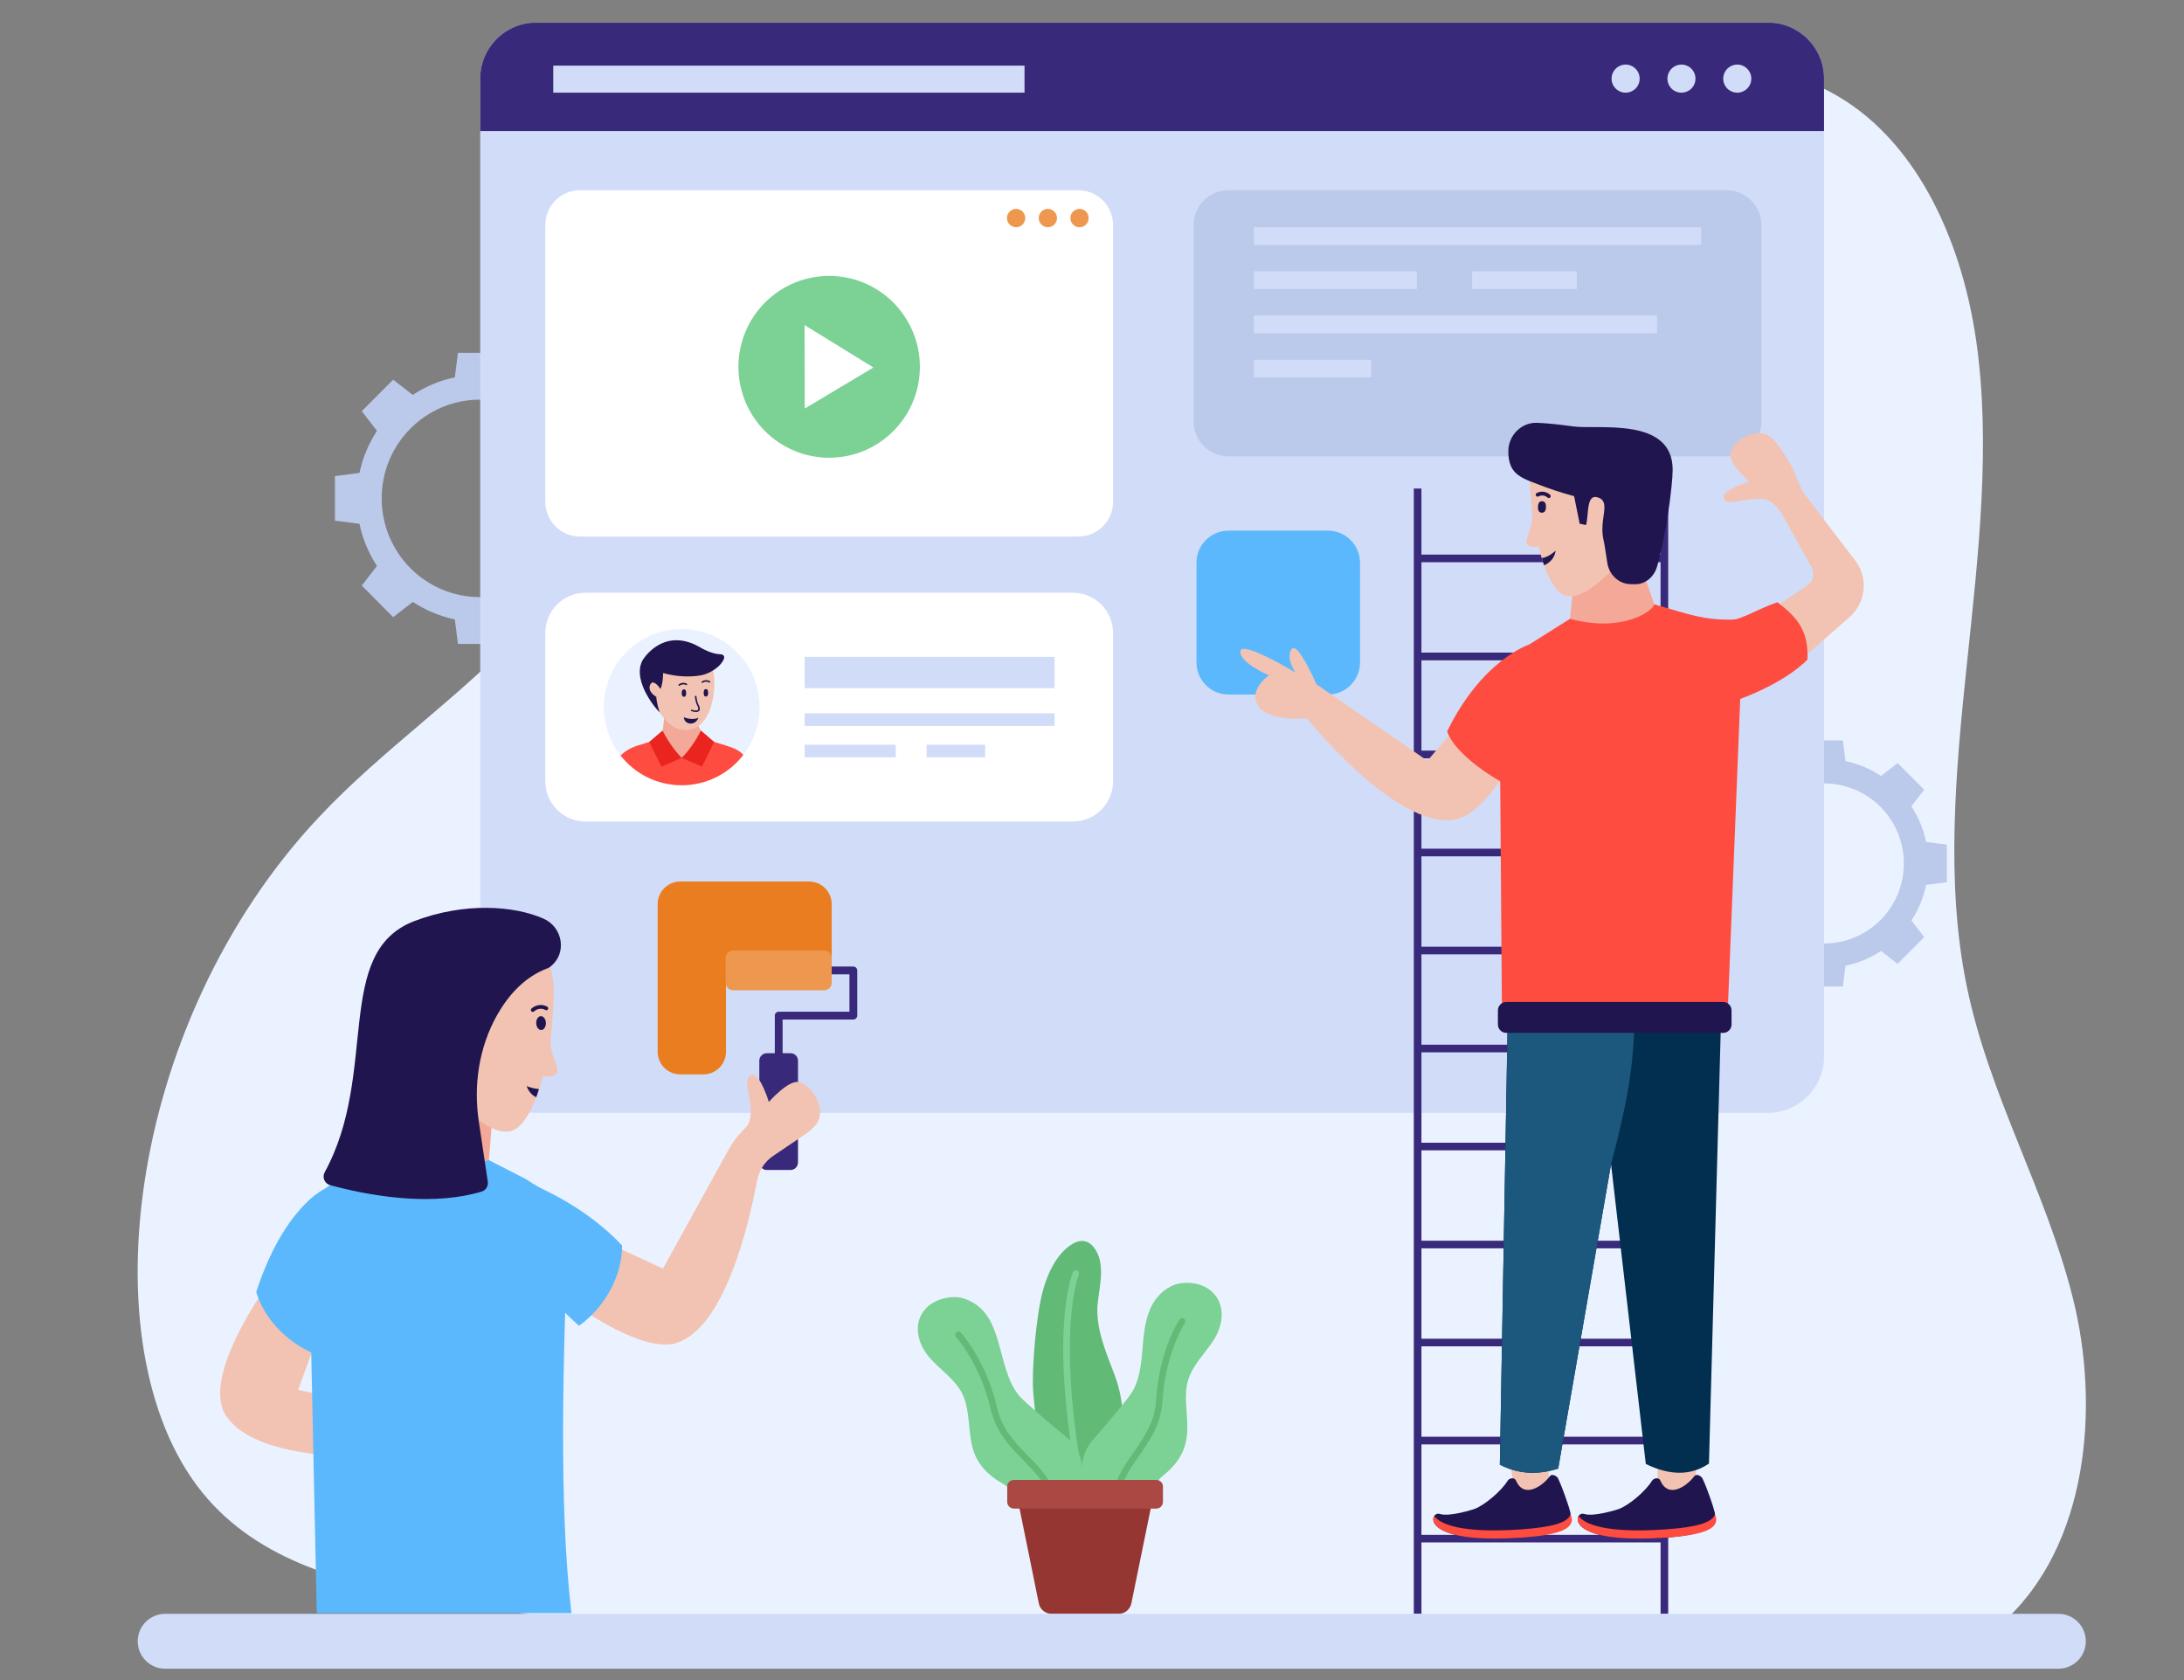 <svg xmlns="http://www.w3.org/2000/svg" width="97.5" viewBox="0 0 97.5 75" height="75" version="1.0"><rect x="0" y="0" width="97.5" height="75" fill="#808080" stroke="none"/><defs><clipPath id="a"><path d="M 6 2 L 93.75 2 L 93.75 73 L 6 73 Z M 6 2"/></clipPath><clipPath id="b"><path d="M 21 1.016 L 82 1.016 L 82 50 L 21 50 Z M 21 1.016"/></clipPath><clipPath id="c"><path d="M 21 1.016 L 82 1.016 L 82 6 L 21 6 Z M 21 1.016"/></clipPath><clipPath id="d"><path d="M 6 72 L 93.75 72 L 93.75 74.516 L 6 74.516 Z M 6 72"/></clipPath></defs><g clip-path="url(#a)"><path fill="#EBF2FF" d="M 92.535 57.934 C 91.32 53.102 88.793 48.898 87.793 43.984 C 86.859 39.406 87.297 34.469 87.809 29.629 C 88.316 24.793 88.891 19.875 88.223 15.211 C 87.551 10.547 85.434 6.078 81.703 4.102 C 77.137 1.68 71.348 3.434 66.211 5.574 C 61.074 7.719 55.688 10.281 50.57 9.371 C 47.531 8.828 44.902 7.102 42.195 5.66 C 39.488 4.215 36.477 3.02 33.332 3.637 C 30.188 4.254 26.984 7.262 26.852 10.766 C 26.773 12.852 27.742 14.672 28.016 16.691 C 28.559 20.73 26.246 24.992 23.398 28.055 C 20.551 31.117 17.125 33.414 14.258 36.457 C 5.566 45.68 3.781 60.66 9.277 66.918 C 11.891 69.895 15.906 70.793 19.738 71.445 C 22.219 71.867 24.715 72.238 27.219 72.559 L 89.254 72.559 C 89.305 72.516 89.355 72.477 89.402 72.434 C 93.234 69.008 93.754 62.766 92.535 57.934 Z M 92.535 57.934"/></g><path fill="#BBCAEA" d="M 26.832 21.113 C 26.688 20.43 26.418 19.793 26.047 19.23 L 26.727 18.355 L 25.32 16.949 L 24.449 17.629 C 23.887 17.258 23.254 16.988 22.574 16.844 L 22.434 15.75 L 20.445 15.75 L 20.305 16.844 C 19.621 16.988 18.988 17.258 18.426 17.629 L 17.551 16.949 L 16.152 18.355 L 16.828 19.234 C 16.461 19.797 16.191 20.434 16.047 21.113 L 14.953 21.254 L 14.953 23.242 L 16.047 23.383 C 16.191 24.066 16.461 24.703 16.828 25.266 L 16.152 26.141 L 17.551 27.551 L 18.43 26.871 C 18.992 27.238 19.625 27.508 20.305 27.652 L 20.445 28.746 L 22.434 28.746 L 22.574 27.652 C 23.254 27.508 23.887 27.238 24.449 26.871 L 25.32 27.551 L 26.727 26.141 L 26.051 25.266 C 26.418 24.703 26.688 24.066 26.832 23.383 L 27.922 23.242 L 27.922 21.254 Z M 21.434 26.656 C 19.004 26.656 17.039 24.688 17.039 22.246 C 17.039 19.809 19.004 17.84 21.434 17.84 C 23.871 17.84 25.836 19.809 25.836 22.246 C 25.836 24.688 23.871 26.656 21.434 26.656 Z M 21.434 26.656"/><path fill="#BBCAEA" d="M 85.988 37.586 C 85.867 37.008 85.641 36.469 85.328 35.992 L 85.902 35.254 L 84.715 34.066 L 83.977 34.637 C 83.5 34.324 82.965 34.098 82.391 33.977 L 82.27 33.051 L 80.59 33.051 L 80.473 33.977 C 79.895 34.098 79.355 34.324 78.883 34.637 L 78.145 34.066 L 76.961 35.254 L 77.531 35.996 C 77.223 36.473 76.996 37.008 76.871 37.586 L 75.945 37.703 L 75.945 39.383 L 76.871 39.504 C 76.996 40.082 77.223 40.621 77.531 41.094 L 76.961 41.836 L 78.145 43.027 L 78.887 42.453 C 79.359 42.766 79.898 42.992 80.473 43.113 L 80.59 44.039 L 82.27 44.039 L 82.391 43.113 C 82.965 42.992 83.5 42.766 83.977 42.453 L 84.715 43.027 L 85.902 41.836 L 85.332 41.094 C 85.641 40.621 85.867 40.082 85.988 39.504 L 86.914 39.383 L 86.914 37.703 Z M 81.426 42.117 C 79.457 42.117 77.863 40.52 77.863 38.543 C 77.863 36.57 79.457 34.973 81.426 34.973 C 83.402 34.973 84.992 36.57 84.992 38.543 C 84.992 40.52 83.402 42.117 81.426 42.117 Z M 81.426 42.117"/><g clip-path="url(#b)"><path fill="#D1DCF8" d="M 78.926 1.008 L 23.941 1.008 C 22.559 1.008 21.438 2.133 21.438 3.516 L 21.438 47.172 C 21.438 48.555 22.559 49.68 23.941 49.68 L 78.926 49.68 C 80.309 49.68 81.43 48.555 81.43 47.172 L 81.43 3.516 C 81.43 2.133 80.309 1.008 78.926 1.008 Z M 78.926 1.008"/></g><path fill="#5CB8FC" d="M 59.285 23.688 L 54.844 23.688 C 54.055 23.688 53.414 24.332 53.414 25.121 L 53.414 29.57 C 53.414 30.363 54.055 31.004 54.844 31.004 L 59.285 31.004 C 60.074 31.004 60.715 30.363 60.715 29.57 L 60.715 25.121 C 60.715 24.332 60.074 23.688 59.285 23.688 Z M 59.285 23.688"/><path fill="#BBCAEA" d="M 53.285 10.051 L 53.285 18.812 C 53.285 19.672 53.98 20.371 54.84 20.371 L 77.078 20.371 C 77.938 20.371 78.633 19.672 78.633 18.812 L 78.633 10.051 C 78.633 9.191 77.938 8.492 77.078 8.492 L 54.84 8.492 C 53.98 8.492 53.285 9.191 53.285 10.051 Z M 53.285 10.051"/><path fill="#D1DCF8" d="M 55.973 10.145 L 75.945 10.145 L 75.945 10.93 L 55.973 10.93 Z M 55.973 10.145"/><path fill="#D1DCF8" d="M 55.973 12.113 L 63.254 12.113 L 63.254 12.902 L 55.973 12.902 Z M 55.973 12.113"/><path fill="#D1DCF8" d="M 55.973 14.086 L 73.977 14.086 L 73.977 14.875 L 55.973 14.875 Z M 55.973 14.086"/><path fill="#D1DCF8" d="M 55.973 16.059 L 61.215 16.059 L 61.215 16.844 L 55.973 16.844 Z M 55.973 16.059"/><path fill="#D1DCF8" d="M 65.719 12.113 L 70.395 12.113 L 70.395 12.902 L 65.719 12.902 Z M 65.719 12.113"/><g clip-path="url(#c)"><path fill="#38297A" d="M 78.926 1.008 L 23.941 1.008 C 22.559 1.008 21.438 2.129 21.438 3.516 L 21.438 5.852 L 81.43 5.852 L 81.43 3.516 C 81.43 2.129 80.309 1.008 78.926 1.008 Z M 78.926 1.008"/></g><path fill="#D1DCF8" d="M 24.699 2.93 L 45.738 2.93 L 45.738 4.137 L 24.699 4.137 Z M 24.699 2.93"/><path fill="#D1DCF8" d="M 76.93 3.512 C 76.93 3.859 77.211 4.137 77.559 4.137 C 77.902 4.137 78.184 3.859 78.184 3.512 C 78.184 3.164 77.902 2.883 77.559 2.883 C 77.211 2.883 76.93 3.164 76.93 3.512 Z M 76.93 3.512"/><path fill="#D1DCF8" d="M 74.438 3.512 C 74.438 3.859 74.719 4.137 75.066 4.137 C 75.41 4.137 75.691 3.859 75.691 3.512 C 75.691 3.164 75.41 2.883 75.066 2.883 C 74.719 2.883 74.438 3.164 74.438 3.512 Z M 74.438 3.512"/><path fill="#D1DCF8" d="M 71.945 3.512 C 71.945 3.859 72.227 4.137 72.574 4.137 C 72.918 4.137 73.199 3.859 73.199 3.512 C 73.199 3.164 72.918 2.883 72.574 2.883 C 72.227 2.883 71.945 3.164 71.945 3.512 Z M 71.945 3.512"/><path fill="#38297A" d="M 63.117 21.809 L 63.457 21.809 L 63.457 72.043 L 63.117 72.043 Z M 63.117 21.809"/><path fill="#38297A" d="M 74.133 21.809 L 74.473 21.809 L 74.473 72.043 L 74.133 72.043 Z M 74.133 21.809"/><path fill="#38297A" d="M 63.285 24.758 L 74.301 24.758 L 74.301 25.098 L 63.285 25.098 Z M 63.285 24.758"/><path fill="#38297A" d="M 63.285 29.133 L 74.301 29.133 L 74.301 29.477 L 63.285 29.477 Z M 63.285 29.133"/><path fill="#38297A" d="M 63.285 37.887 L 74.301 37.887 L 74.301 38.227 L 63.285 38.227 Z M 63.285 37.887"/><path fill="#38297A" d="M 63.285 46.637 L 74.301 46.637 L 74.301 46.977 L 63.285 46.977 Z M 63.285 46.637"/><path fill="#38297A" d="M 63.285 33.508 L 74.301 33.508 L 74.301 33.852 L 63.285 33.852 Z M 63.285 33.508"/><path fill="#38297A" d="M 63.285 42.262 L 74.301 42.262 L 74.301 42.602 L 63.285 42.602 Z M 63.285 42.262"/><path fill="#38297A" d="M 63.285 51.012 L 74.301 51.012 L 74.301 51.352 L 63.285 51.352 Z M 63.285 51.012"/><path fill="#38297A" d="M 63.285 55.387 L 74.301 55.387 L 74.301 55.727 L 63.285 55.727 Z M 63.285 55.387"/><path fill="#38297A" d="M 63.285 59.762 L 74.301 59.762 L 74.301 60.102 L 63.285 60.102 Z M 63.285 59.762"/><path fill="#38297A" d="M 63.285 64.137 L 74.301 64.137 L 74.301 64.48 L 63.285 64.48 Z M 63.285 64.137"/><path fill="#38297A" d="M 63.285 68.516 L 74.301 68.516 L 74.301 68.855 L 63.285 68.855 Z M 63.285 68.516"/><path fill="#F4A998" d="M 70.289 25.621 L 70.09 27.625 L 70 29.02 C 72.621 29.926 74.066 29.434 73.855 26.977 L 73.043 24.68 L 71.102 22.25 L 70.598 23.543 Z M 70.289 25.621"/><path fill="#F2C3B3" d="M 56.164 31.508 C 56.609 32.234 58.348 32.07 58.348 32.07 C 58.348 32.07 62.344 37.043 64.938 36.586 C 66.719 36.27 68.359 32.266 68.359 32.266 L 65.609 31.777 C 65.469 31.918 63.723 33.961 63.723 33.961 L 58.766 30.543 C 58.766 30.543 57.926 28.586 57.656 28.984 C 57.391 29.363 57.805 29.977 57.836 30.027 C 57.734 29.961 55.426 28.578 55.375 29.074 C 55.32 29.578 56.648 30.148 56.648 30.148 C 56.648 30.148 55.719 30.785 56.164 31.508 Z M 56.164 31.508"/><path fill="#F2C3B3" d="M 82.574 27.543 L 79.215 30.496 L 77.863 28.023 L 80.68 26.137 C 80.961 25.949 81.039 25.57 80.852 25.285 L 79.52 22.887 L 79.516 22.887 C 79.309 22.609 79.121 22.414 78.98 22.355 C 78.215 22.02 76.988 22.77 76.953 22.18 C 76.93 21.855 78.086 21.5 78.086 21.5 C 78.086 21.5 77.125 20.66 77.254 20.207 C 77.395 19.73 78.109 19.227 78.734 19.359 C 79.156 19.449 79.469 19.996 79.715 20.367 C 80.211 21.102 80.25 21.609 80.586 22.094 L 82.852 25.062 C 83.41 25.84 83.293 26.914 82.574 27.543 Z M 82.574 27.543"/><path fill="#FE4C40" d="M 79.348 26.883 C 78.465 27.195 77.73 27.656 77.344 27.66 C 76.059 27.684 75.379 27.418 74.145 27.062 L 73.855 26.977 C 73.801 27.262 72.453 28.262 70.09 27.625 L 68.266 28.773 C 68.266 28.773 66.172 29.441 64.605 32.648 C 64.863 33.457 66.117 34.398 66.973 34.875 L 67.051 45.207 C 70.41 46.262 73.77 46.262 77.129 45.207 L 77.688 31.203 C 79.852 30.391 80.691 29.441 80.691 29.441 C 80.742 28.137 80.227 27.559 79.348 26.883 Z M 79.348 26.883"/><path fill="#F2C3B3" d="M 68.152 24.105 C 68.168 24.02 68.426 23.348 68.406 23.047 C 68.316 21.734 68.094 20.25 68.645 19.746 C 69.328 19.117 72.176 20.383 72.176 20.383 L 72.957 24.266 C 72.957 24.266 70.863 27.172 69.734 26.523 C 69.43 26.348 69.152 25.867 68.93 25.234 C 68.855 25.023 68.738 24.625 68.695 24.41 C 68.664 24.395 68.086 24.523 68.152 24.105 Z M 68.152 24.105"/><path fill="#20154F" d="M 70.223 19.035 C 69.609 18.949 69.086 18.895 68.633 18.875 C 67.934 18.84 67.336 19.426 67.336 20.145 C 67.336 21.254 67.984 21.352 68.984 21.742 C 69.527 21.949 70.273 22.152 70.273 22.152 L 70.52 23.379 L 70.805 23.441 C 70.938 22.941 70.809 22.043 71.328 22.203 C 71.957 22.398 71.355 23.191 71.594 24.141 C 71.637 24.32 71.691 24.73 71.758 25.145 C 71.844 25.66 72.25 26.039 72.734 26.074 C 72.84 26.082 72.949 26.082 73.059 26.078 C 73.488 26.059 73.855 25.727 73.98 25.281 C 74.375 23.895 74.668 21.715 74.672 20.977 C 74.68 18.578 71.305 19.191 70.223 19.035 Z M 70.223 19.035"/><path fill="#20154F" d="M 68.832 24.914 C 68.863 25.023 68.895 25.137 68.93 25.234 C 68.93 25.234 69.387 25.078 69.445 24.582 C 69.445 24.582 69.152 24.875 68.832 24.914 Z M 68.832 24.914"/><path fill="#20154F" d="M 68.844 22.375 C 68.965 22.379 69.02 22.469 69.016 22.637 C 69.012 22.809 68.949 22.891 68.828 22.887 C 68.711 22.883 68.652 22.797 68.66 22.629 C 68.664 22.457 68.727 22.371 68.844 22.375 Z M 68.844 22.375"/><path fill="#20154F" d="M 69.086 22.211 C 68.973 22.109 68.812 22.09 68.684 22.16 C 68.641 22.184 68.59 22.168 68.57 22.129 C 68.547 22.086 68.562 22.035 68.602 22.012 C 68.797 21.906 69.031 21.934 69.199 22.086 C 69.234 22.117 69.238 22.168 69.207 22.203 C 69.176 22.242 69.121 22.242 69.086 22.211 Z M 69.086 22.211"/><path fill="#F2C3B3" d="M 73.996 64.066 L 73.996 67.008 C 73.996 67.59 75.5 67.59 75.5 67.008 L 75.988 64.066 Z M 73.996 64.066"/><path fill="#F2C3B3" d="M 67.199 63.887 L 67.648 66.793 C 67.734 67.367 69.223 67.141 69.133 66.562 L 69.164 63.582 Z M 67.199 63.887"/><path fill="#022E4F" d="M 67.316 45.051 C 67.238 49.461 66.957 65.383 66.957 65.383 C 67.707 65.77 68.555 65.879 69.562 65.559 L 71.922 51.973 L 73.473 65.352 C 74.559 65.883 75.5 65.875 76.293 65.336 L 76.844 45.051 Z M 67.316 45.051"/><path fill="#1C587E" d="M 72.973 45.051 L 67.316 45.051 C 67.238 49.461 66.957 65.383 66.957 65.383 C 67.707 65.77 68.555 65.879 69.562 65.559 L 71.922 51.973 C 72.66 49.148 72.957 47.605 72.973 45.051 Z M 72.973 45.051"/><path fill="#20154F" d="M 69.516 65.938 C 69.402 65.848 69.27 65.793 69.184 65.906 C 68.887 66.312 68.043 66.941 67.676 66.09 C 67.609 65.941 67.379 65.973 67.297 66.113 C 67.039 66.543 66.281 67.199 65.809 67.367 C 65.809 67.367 64.715 67.73 64.27 67.582 C 63.824 67.434 63.277 68.977 67.988 68.637 C 69.699 68.512 70.102 68.125 70.117 67.598 C 70.121 67.43 69.609 66.016 69.516 65.938 Z M 69.516 65.938"/><path fill="#FE4C40" d="M 67.957 68.27 C 65.258 68.465 64.285 68.043 64.027 67.672 C 63.82 67.988 64.246 68.906 67.988 68.637 C 69.648 68.516 70.387 68.238 70.117 67.598 C 69.988 67.984 69.254 68.176 67.957 68.27 Z M 67.957 68.27"/><path fill="#20154F" d="M 75.961 65.938 C 75.852 65.848 75.719 65.793 75.633 65.906 C 75.332 66.312 74.492 66.941 74.121 66.09 C 74.059 65.941 73.828 65.973 73.742 66.113 C 73.484 66.543 72.73 67.199 72.258 67.367 C 72.258 67.367 71.16 67.73 70.715 67.582 C 70.27 67.434 69.723 68.977 74.438 68.637 C 76.145 68.512 76.547 68.125 76.562 67.598 C 76.566 67.43 76.059 66.016 75.961 65.938 Z M 75.961 65.938"/><path fill="#FE4C40" d="M 74.402 68.27 C 71.707 68.465 70.73 68.043 70.473 67.672 C 70.27 67.988 70.691 68.906 74.438 68.637 C 76.094 68.516 76.832 68.238 76.562 67.598 C 76.434 67.984 75.703 68.176 74.402 68.27 Z M 74.402 68.27"/><path fill="#20154F" d="M 67.246 44.73 L 76.926 44.73 C 77.133 44.73 77.301 44.898 77.301 45.105 L 77.301 45.734 C 77.301 45.941 77.133 46.109 76.926 46.109 L 67.246 46.109 C 67.039 46.109 66.871 45.941 66.871 45.734 L 66.871 45.105 C 66.871 44.898 67.039 44.73 67.246 44.73 Z M 67.246 44.73"/><path fill="#FFF" d="M 24.344 28.258 L 24.344 34.875 C 24.344 35.867 25.141 36.672 26.133 36.672 L 47.902 36.672 C 48.891 36.672 49.691 35.867 49.691 34.875 L 49.691 28.258 C 49.691 27.266 48.891 26.461 47.902 26.461 L 26.133 26.461 C 25.141 26.461 24.344 27.266 24.344 28.258 Z M 24.344 28.258"/><path fill="#EBF2FF" d="M 33.91 31.566 C 33.91 32.027 33.824 32.473 33.648 32.898 C 33.469 33.328 33.219 33.703 32.895 34.031 C 32.566 34.359 32.191 34.609 31.766 34.789 C 31.336 34.965 30.895 35.051 30.434 35.051 C 29.973 35.051 29.527 34.965 29.102 34.789 C 28.676 34.609 28.297 34.359 27.973 34.031 C 27.645 33.703 27.395 33.328 27.219 32.898 C 27.043 32.473 26.953 32.027 26.953 31.566 C 26.953 31.105 27.043 30.66 27.219 30.23 C 27.395 29.805 27.645 29.426 27.973 29.102 C 28.297 28.773 28.676 28.523 29.102 28.344 C 29.527 28.168 29.973 28.078 30.434 28.078 C 30.895 28.078 31.336 28.168 31.766 28.344 C 32.191 28.523 32.566 28.773 32.895 29.102 C 33.219 29.426 33.469 29.805 33.648 30.23 C 33.824 30.66 33.91 31.105 33.91 31.566 Z M 33.91 31.566"/><path fill="#F4A998" d="M 30.773 33.949 C 29.789 34.047 29.578 32.613 29.578 32.613 C 29.578 32.613 29.629 32.363 29.641 32.094 C 29.656 31.836 29.637 31.621 29.637 31.621 L 31.129 32.129 C 31.129 32.172 31.129 32.211 31.137 32.25 C 31.152 32.426 31.238 32.531 31.293 32.613 C 31.359 32.707 31.398 32.758 31.398 32.758 C 31.398 32.758 31.762 33.852 30.773 33.949 Z M 30.773 33.949"/><path fill="#F4A998" d="M 31.398 32.758 C 31.398 32.758 31.359 32.707 31.293 32.613 C 31.238 32.531 31.152 32.426 31.137 32.25 C 31.129 32.211 31.129 32.172 31.129 32.129 L 30.262 31.832 L 30.262 32.41 L 29.625 32.836 C 29.73 33.234 30.035 34.023 30.773 33.949 C 31.762 33.852 31.398 32.758 31.398 32.758 Z M 31.398 32.758"/><path fill="#FE4C40" d="M 33.188 33.695 C 32.555 34.52 31.555 35.055 30.434 35.055 C 29.324 35.055 28.34 34.535 27.703 33.727 C 27.926 33.512 28.188 33.367 28.473 33.281 L 29.672 32.91 C 29.848 33.359 30.074 33.727 30.438 33.832 C 30.797 33.629 31.027 33.297 31.199 32.91 C 32.668 33.371 32.84 33.359 33.188 33.695 Z M 33.188 33.695"/><path fill="#EA241F" d="M 30.434 33.832 L 31.336 34.223 L 31.883 33.121 L 31.293 32.613 C 31.035 33.109 30.75 33.516 30.434 33.832 Z M 30.434 33.832"/><path fill="#EA241F" d="M 30.434 33.832 L 29.531 34.223 L 28.98 33.121 L 29.578 32.613 C 29.82 33.082 30.102 33.492 30.434 33.832 Z M 30.434 33.832"/><path fill="#F2C3B3" d="M 28.969 30.285 C 29.047 30.289 29.125 30.266 29.188 30.219 C 29.258 30.164 29.305 30.086 29.316 30.004 C 29.398 29.422 29.773 29.406 30.207 29.254 C 30.801 29.043 31.465 29.145 31.676 29.477 C 32.098 30.141 31.949 32.359 30.809 32.57 C 29.543 32.805 28.973 30.781 28.852 30.52 C 28.828 30.477 28.816 30.426 28.816 30.379 L 28.816 30.277 Z M 28.969 30.285"/><path fill="#20154F" d="M 32.188 29.211 C 31.734 29.195 31.316 28.93 31.215 28.875 C 31.09 28.805 30.961 28.742 30.824 28.695 C 29.426 28.199 28.68 29.484 28.68 29.484 C 28.188 30.43 29.391 31.77 29.445 31.797 C 29.438 31.777 29.301 31.332 29.301 31.109 C 29.199 31.051 28.914 30.848 29.02 30.582 C 29.133 30.301 29.383 30.605 29.488 30.758 C 29.609 30.465 29.602 30.047 29.602 30.047 C 30.23 30.215 30.797 30.23 31.266 30.152 C 31.656 30.09 32.184 29.777 32.324 29.395 C 32.355 29.305 32.285 29.211 32.188 29.211 Z M 32.188 29.211"/><path fill="#20154F" d="M 31.613 30.926 C 31.613 31.039 31.582 31.094 31.512 31.094 C 31.445 31.094 31.414 31.039 31.414 30.926 C 31.414 30.816 31.445 30.762 31.512 30.762 C 31.582 30.762 31.613 30.816 31.613 30.926 Z M 31.613 30.926"/><path fill="#20154F" d="M 30.633 30.941 C 30.633 31.051 30.598 31.105 30.531 31.105 C 30.465 31.105 30.434 31.051 30.434 30.941 C 30.434 30.828 30.465 30.773 30.531 30.773 C 30.598 30.773 30.633 30.828 30.633 30.941 Z M 30.633 30.941"/><path fill="#20154F" d="M 31.324 30.473 C 31.312 30.457 31.316 30.438 31.332 30.426 C 31.438 30.348 31.578 30.344 31.691 30.41 C 31.711 30.418 31.715 30.441 31.703 30.457 C 31.695 30.473 31.676 30.477 31.656 30.469 C 31.57 30.414 31.457 30.418 31.371 30.48 C 31.355 30.492 31.336 30.488 31.324 30.473 Z M 31.324 30.473"/><path fill="#20154F" d="M 30.531 32.016 C 30.531 32.355 31.051 32.422 31.176 32.043 C 30.992 32.133 30.695 32.094 30.531 32.016 Z M 30.531 32.016"/><path fill="#20154F" d="M 30.867 31.746 C 30.848 31.742 30.84 31.723 30.844 31.703 C 30.852 31.688 30.871 31.676 30.887 31.684 C 31.129 31.762 31.25 31.715 31.125 31.488 C 31.043 31.34 31.023 31.105 31.023 31.098 C 31.02 31.078 31.035 31.062 31.051 31.059 C 31.055 31.059 31.055 31.059 31.055 31.059 C 31.074 31.059 31.086 31.074 31.09 31.09 C 31.09 31.094 31.109 31.32 31.184 31.457 C 31.32 31.699 31.219 31.863 30.867 31.746 Z M 30.867 31.746"/><path fill="#20154F" d="M 30.293 30.602 C 30.281 30.59 30.285 30.566 30.301 30.555 C 30.402 30.473 30.543 30.457 30.66 30.52 C 30.676 30.531 30.684 30.551 30.672 30.566 C 30.664 30.582 30.645 30.59 30.629 30.582 C 30.535 30.531 30.422 30.543 30.344 30.609 C 30.328 30.621 30.305 30.617 30.293 30.602 Z M 30.293 30.602"/><path fill="#D1DCF8" d="M 35.922 29.324 L 47.082 29.324 L 47.082 30.719 L 35.922 30.719 Z M 35.922 29.324"/><path fill="#D1DCF8" d="M 35.922 31.844 L 47.082 31.844 L 47.082 32.406 L 35.922 32.406 Z M 35.922 31.844"/><path fill="#D1DCF8" d="M 35.922 33.246 L 39.988 33.246 L 39.988 33.809 L 35.922 33.809 Z M 35.922 33.246"/><path fill="#D1DCF8" d="M 41.367 33.246 L 43.98 33.246 L 43.98 33.809 L 41.367 33.809 Z M 41.367 33.246"/><path fill="#FFF" d="M 24.344 10.051 L 24.344 22.398 C 24.344 23.258 25.035 23.953 25.895 23.953 L 48.137 23.953 C 48.996 23.953 49.691 23.258 49.691 22.398 L 49.691 10.051 C 49.691 9.191 48.996 8.492 48.137 8.492 L 25.895 8.492 C 25.035 8.492 24.344 9.191 24.344 10.051 Z M 24.344 10.051"/><path fill="#EE984F" d="M 47.785 9.734 C 47.785 9.961 47.969 10.145 48.195 10.145 C 48.418 10.145 48.602 9.961 48.602 9.734 C 48.602 9.508 48.418 9.324 48.195 9.324 C 47.969 9.324 47.785 9.508 47.785 9.734 Z M 47.785 9.734"/><path fill="#EE984F" d="M 46.371 9.734 C 46.371 9.961 46.555 10.145 46.777 10.145 C 47.004 10.145 47.188 9.961 47.188 9.734 C 47.188 9.508 47.004 9.324 46.777 9.324 C 46.555 9.324 46.371 9.508 46.371 9.734 Z M 46.371 9.734"/><path fill="#EE984F" d="M 44.953 9.734 C 44.953 9.961 45.137 10.145 45.363 10.145 C 45.59 10.145 45.77 9.961 45.77 9.734 C 45.77 9.508 45.59 9.324 45.363 9.324 C 45.137 9.324 44.953 9.508 44.953 9.734 Z M 44.953 9.734"/><path fill="#7CD194" d="M 41.066 16.375 C 41.066 16.641 41.039 16.906 40.988 17.168 C 40.938 17.43 40.859 17.684 40.758 17.93 C 40.656 18.176 40.531 18.41 40.383 18.629 C 40.234 18.852 40.066 19.059 39.879 19.246 C 39.691 19.434 39.488 19.602 39.266 19.75 C 39.047 19.898 38.812 20.023 38.566 20.125 C 38.32 20.227 38.066 20.305 37.805 20.355 C 37.547 20.406 37.281 20.434 37.016 20.434 C 36.75 20.434 36.488 20.406 36.227 20.355 C 35.965 20.305 35.711 20.227 35.465 20.125 C 35.223 20.023 34.988 19.898 34.766 19.75 C 34.547 19.602 34.34 19.434 34.152 19.246 C 33.965 19.059 33.797 18.852 33.648 18.629 C 33.5 18.41 33.375 18.176 33.273 17.93 C 33.172 17.684 33.098 17.43 33.043 17.168 C 32.992 16.906 32.965 16.641 32.965 16.375 C 32.965 16.109 32.992 15.844 33.043 15.582 C 33.098 15.324 33.172 15.07 33.273 14.824 C 33.375 14.574 33.5 14.344 33.648 14.121 C 33.797 13.898 33.965 13.695 34.152 13.504 C 34.34 13.316 34.547 13.148 34.766 13 C 34.988 12.852 35.223 12.727 35.465 12.625 C 35.711 12.523 35.965 12.445 36.227 12.395 C 36.488 12.344 36.75 12.316 37.016 12.316 C 37.281 12.316 37.547 12.344 37.805 12.395 C 38.066 12.445 38.32 12.523 38.566 12.625 C 38.812 12.727 39.047 12.852 39.266 13 C 39.488 13.148 39.691 13.316 39.879 13.504 C 40.066 13.695 40.234 13.898 40.383 14.121 C 40.531 14.344 40.656 14.574 40.758 14.824 C 40.859 15.07 40.938 15.324 40.988 15.582 C 41.039 15.844 41.066 16.109 41.066 16.375 Z M 41.066 16.375"/><path fill="#FFF" d="M 35.918 14.512 L 38.992 16.406 L 35.926 18.238 Z M 35.918 14.512"/><path fill="#61BA76" d="M 47.785 55.59 C 47.188 56 46.793 56.766 46.562 57.598 C 46.242 58.758 46.059 61.199 46.121 62.059 C 46.16 62.668 46.332 64.32 46.629 64.832 C 47.156 65.75 47.496 66.719 48.488 66.406 C 49.516 66.078 50.609 64.188 49.887 61.754 C 49.66 60.984 48.965 59.672 48.988 58.445 C 49.004 57.688 49.391 56.59 48.926 55.82 C 48.578 55.242 48.125 55.352 47.785 55.59 Z M 47.785 55.59"/><path fill="#7CD194" d="M 48.359 66.82 C 48.281 66.836 48.207 66.785 48.191 66.707 C 46.781 59.539 47.848 56.906 47.895 56.797 C 47.926 56.723 48.008 56.688 48.082 56.719 C 48.156 56.75 48.188 56.836 48.16 56.906 C 48.148 56.934 47.086 59.59 48.473 66.652 C 48.488 66.73 48.438 66.805 48.359 66.82 Z M 48.359 66.82"/><path fill="#7CD194" d="M 53.043 61.609 C 53.25 60.914 53.824 60.398 54.203 59.785 C 54.629 59.102 54.762 58.094 53.93 57.527 C 53.48 57.219 52.734 57.188 52.293 57.414 C 51.336 57.895 51.125 58.898 51.035 59.852 C 50.965 60.629 50.941 61.445 50.559 62.113 C 50.402 62.383 49.52 63.445 48.785 64.285 C 48.242 64.906 48.148 65.785 48.543 66.582 C 49.012 67.531 50.398 67.746 50.977 66.961 C 51.309 66.512 51.656 66.094 51.969 65.836 C 53.715 64.402 52.633 62.969 53.043 61.609 Z M 53.043 61.609"/><path fill="#61BA76" d="M 49.918 67.617 C 49.918 67.617 49.918 67.613 49.918 67.613 C 49.996 67.602 50.047 67.523 50.031 67.445 C 49.84 66.445 50.305 65.773 50.848 64.996 C 51.336 64.293 51.84 63.566 51.898 62.52 C 52.02 60.43 52.883 59.074 52.891 59.062 C 52.934 58.996 52.918 58.906 52.852 58.863 C 52.781 58.82 52.695 58.84 52.652 58.906 C 52.613 58.961 51.738 60.336 51.613 62.504 C 51.492 64.605 49.348 65.426 49.75 67.5 C 49.766 67.578 49.84 67.629 49.918 67.617 Z M 49.918 67.617"/><path fill="#7CD194" d="M 43.52 64.93 C 43.172 64.086 43.359 63.035 42.957 62.219 C 42.637 61.57 41.984 61.16 41.508 60.617 C 40.977 60.016 40.676 59.043 41.398 58.344 C 41.793 57.969 42.52 57.812 42.996 57.957 C 44.895 58.539 44.422 61.004 45.492 62.301 C 45.691 62.543 46.738 63.438 47.598 64.145 C 48.238 64.664 48.477 65.516 48.223 66.367 C 47.922 67.379 46.59 67.828 45.887 67.152 C 45.488 66.762 45.07 66.406 44.723 66.207 C 44.188 65.902 43.746 65.484 43.52 64.93 Z M 43.52 64.93"/><path fill="#61BA76" d="M 47.043 67.617 C 47.043 67.617 47.039 67.617 47.039 67.617 C 46.961 67.617 46.898 67.551 46.898 67.469 C 46.922 66.453 46.352 65.867 45.688 65.191 C 45.09 64.578 44.469 63.949 44.234 62.926 C 43.766 60.887 42.691 59.695 42.68 59.684 C 42.551 59.543 42.762 59.348 42.891 59.488 C 42.938 59.539 44.031 60.75 44.516 62.859 C 44.988 64.918 47.234 65.363 47.188 67.477 C 47.184 67.555 47.121 67.617 47.043 67.617 Z M 47.043 67.617"/><path fill="#963633" d="M 50.508 71.574 L 51.422 67.094 L 45.465 67.094 L 46.375 71.574 C 46.43 71.848 46.672 72.043 46.949 72.043 L 49.934 72.043 C 50.215 72.043 50.453 71.848 50.508 71.574 Z M 50.508 71.574"/><path fill="#AA4944" d="M 51.625 66.066 L 45.262 66.066 C 45.098 66.066 44.965 66.199 44.965 66.359 L 44.965 67.047 C 44.965 67.211 45.098 67.344 45.262 67.344 L 51.625 67.344 C 51.785 67.344 51.918 67.211 51.918 67.047 L 51.918 66.359 C 51.918 66.199 51.785 66.066 51.625 66.066 Z M 51.625 66.066"/><g clip-path="url(#d)"><path fill="#D1DCF8" d="M 91.895 72.043 L 7.371 72.043 C 6.695 72.043 6.148 72.594 6.148 73.266 L 6.148 73.27 C 6.148 73.945 6.695 74.492 7.371 74.492 L 91.895 74.492 C 92.57 74.492 93.117 73.945 93.117 73.27 L 93.117 73.266 C 93.117 72.594 92.57 72.043 91.895 72.043 Z M 91.895 72.043"/></g><path fill="#38297A" d="M 34.762 48.309 C 34.668 48.309 34.59 48.23 34.59 48.137 L 34.59 45.336 C 34.59 45.242 34.668 45.164 34.762 45.164 L 37.922 45.164 L 37.922 43.496 L 35.289 43.496 C 35.195 43.496 35.117 43.414 35.117 43.32 C 35.117 43.227 35.195 43.148 35.289 43.148 L 38.098 43.148 C 38.191 43.148 38.27 43.227 38.27 43.32 L 38.27 45.336 C 38.27 45.434 38.191 45.512 38.098 45.512 L 34.938 45.512 L 34.938 48.137 C 34.938 48.23 34.855 48.309 34.762 48.309 Z M 34.762 48.309"/><path fill="#EA7D20" d="M 37.129 40.363 L 37.129 43.414 L 32.41 43.414 L 32.41 46.953 C 32.41 47.508 31.961 47.961 31.402 47.961 L 30.367 47.961 C 29.809 47.961 29.359 47.508 29.359 46.953 L 29.359 40.363 C 29.359 39.809 29.809 39.352 30.367 39.352 L 36.121 39.352 C 36.68 39.352 37.129 39.809 37.129 40.363 Z M 37.129 40.363"/><path fill="#EE984F" d="M 36.797 42.434 L 32.727 42.434 C 32.543 42.434 32.395 42.582 32.395 42.766 L 32.395 43.875 C 32.395 44.059 32.543 44.207 32.727 44.207 L 36.797 44.207 C 36.98 44.207 37.129 44.059 37.129 43.875 L 37.129 42.766 C 37.129 42.582 36.98 42.434 36.797 42.434 Z M 36.797 42.434"/><path fill="#38297A" d="M 35.289 47.016 L 34.234 47.016 C 34.051 47.016 33.898 47.164 33.898 47.352 L 33.898 51.891 C 33.898 52.078 34.051 52.23 34.234 52.23 L 35.289 52.23 C 35.477 52.23 35.625 52.078 35.625 51.891 L 35.625 47.352 C 35.625 47.164 35.477 47.016 35.289 47.016 Z M 35.289 47.016"/><path fill="#F4A998" d="M 22.055 48.926 L 21.828 51.789 L 22.406 53.031 C 19.234 54.125 17.488 53.531 17.746 50.562 L 18.727 47.789 L 21.074 44.848 L 21.684 46.41 Z M 22.055 48.926"/><path fill="#F2C3B3" d="M 11.805 57.559 L 14.25 59.379 C 14.23 59.605 13.305 62.043 13.305 62.043 L 15.922 62.613 L 15.922 65.047 C 13.773 64.992 10.961 64.621 10.062 63.152 C 9.016 61.449 11.805 57.559 11.805 57.559 Z M 11.805 57.559"/><path fill="#5CB8FC" d="M 25.512 72.012 C 24.949 67.309 25.113 60.742 25.406 53.859 L 23.469 52.633 L 21.828 51.789 C 19.215 52.555 17.992 50.902 17.93 50.562 L 13.75 53.617 L 14.141 72.012 Z M 25.512 72.012"/><path fill="#F2C3B3" d="M 35.691 48.309 C 35.215 48.172 34.324 49.191 34.324 49.191 C 34.324 49.191 33.949 47.965 33.605 47.988 C 32.984 48.031 33.773 49.332 33.422 50.141 C 33.391 50.215 33.324 50.301 33.227 50.398 C 32.969 50.656 32.734 50.941 32.559 51.262 L 29.594 56.633 C 29.594 56.633 26.801 55.324 26.586 55.25 L 24.219 57.164 C 24.219 57.164 28.277 60.539 30.191 59.953 C 32.332 59.293 33.418 54.742 33.805 52.684 C 33.887 52.242 34.145 51.852 34.52 51.598 L 35.523 50.922 C 35.914 50.66 36.492 50.324 36.586 49.879 C 36.727 49.215 36.195 48.457 35.691 48.309 Z M 35.691 48.309"/><path fill="#5CB8FC" d="M 23.246 52.617 C 24.156 53.055 26.086 53.82 27.773 55.598 C 27.781 56.922 27.035 58.328 25.852 59.184 C 25.852 59.184 22.25 56.191 22.566 52.996 C 22.602 52.668 22.949 52.473 23.246 52.617 Z M 23.246 52.617"/><path fill="#5CB8FC" d="M 14.477 53.086 C 14.477 53.086 12.684 53.871 11.438 57.672 C 11.812 58.941 12.938 60.07 14.316 60.543 C 14.316 60.543 16.461 56.438 14.477 53.086 Z M 14.477 53.086"/><path fill="#F2C3B3" d="M 24.883 47.707 C 24.863 47.609 24.551 46.855 24.574 46.516 C 24.684 45.035 24.953 43.367 24.289 42.801 C 23.461 42.094 20.016 43.52 20.016 43.52 L 18.922 47.352 C 18.922 47.352 21.602 51.156 22.969 50.43 C 23.613 50.086 24.082 48.707 24.227 48.051 C 24.266 48.031 24.961 48.176 24.883 47.707 Z M 24.883 47.707"/><path fill="#20154F" d="M 24.062 48.617 C 24.023 48.742 23.984 48.863 23.941 48.98 C 23.941 48.98 23.652 48.883 23.508 48.48 C 23.508 48.48 23.672 48.574 24.062 48.617 Z M 24.062 48.617"/><path fill="#20154F" d="M 24.371 45.664 C 24.371 45.75 24.352 45.824 24.312 45.887 C 24.273 45.949 24.223 45.98 24.164 45.98 C 24.102 45.984 24.051 45.953 24.008 45.895 C 23.965 45.836 23.941 45.762 23.938 45.68 C 23.934 45.594 23.953 45.52 23.996 45.457 C 24.035 45.395 24.086 45.363 24.145 45.363 C 24.203 45.359 24.254 45.391 24.301 45.449 C 24.344 45.508 24.367 45.578 24.371 45.664 Z M 24.371 45.664"/><path fill="#20154F" d="M 23.723 45.145 C 23.691 45.109 23.691 45.055 23.727 45.023 C 23.926 44.848 24.203 44.812 24.43 44.938 C 24.469 44.961 24.484 45.012 24.465 45.055 C 24.441 45.094 24.391 45.109 24.348 45.086 C 24.184 44.996 23.984 45.023 23.84 45.152 C 23.805 45.184 23.75 45.18 23.723 45.145 Z M 23.723 45.145"/><path fill="#20154F" d="M 14.492 52.336 C 16.93 47.891 14.852 42.508 18.5 41.117 C 20.738 40.266 22.961 40.43 24.27 41.012 C 25.121 41.391 25.32 42.539 24.598 43.129 C 24.547 43.172 24.5 43.203 24.469 43.215 C 23.422 43.598 22.691 44.43 22.188 45.32 C 21.383 46.754 21.133 48.434 21.375 50.059 L 21.777 52.754 C 21.805 52.945 21.695 53.133 21.508 53.191 C 19.508 53.801 16.938 53.504 14.738 52.906 C 14.496 52.84 14.371 52.559 14.492 52.336 Z M 14.492 52.336"/></svg>